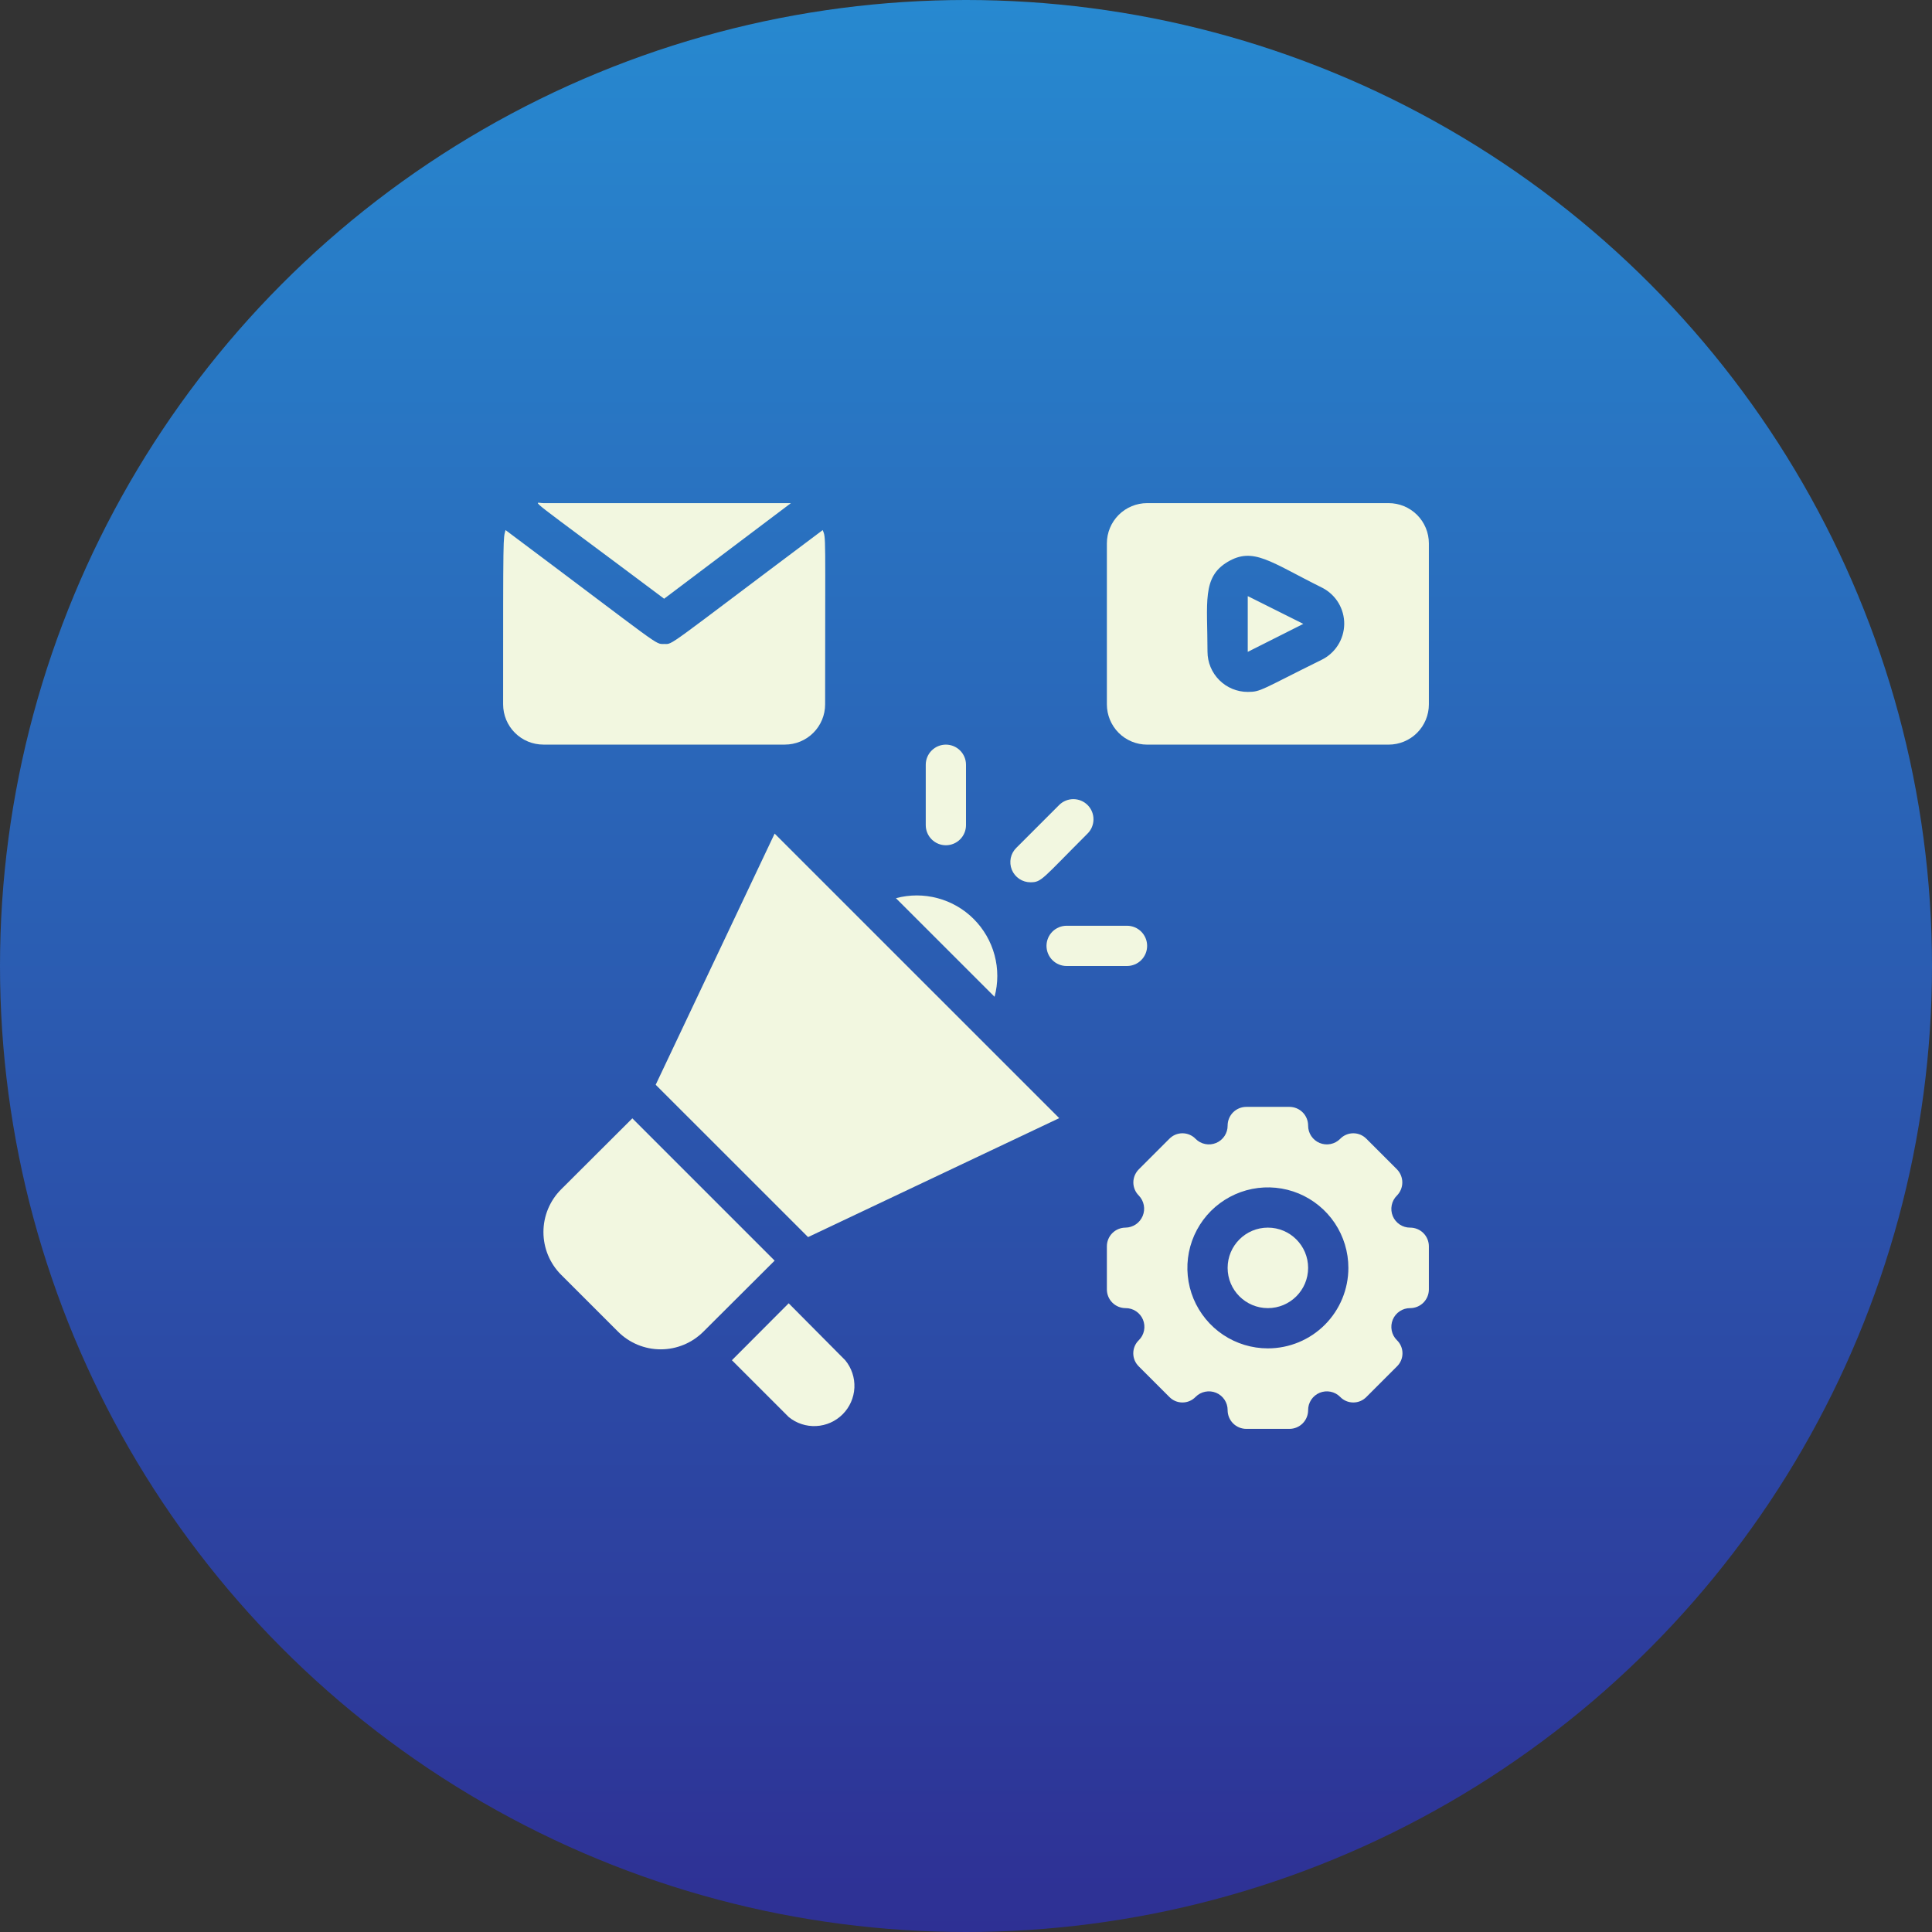 <svg width="60" height="60" viewBox="0 0 60 60" fill="none" xmlns="http://www.w3.org/2000/svg">
<rect x="0" y="0" width="60" height="60" fill="#333333" stroke="none"/>
<circle cx="30" cy="30" r="30" fill="url(#paint0_linear_5033_9687)"/>
<g clip-path="url(#clip0_5033_9687)">
<path d="M24.563 15.625C24.425 15.625 24.925 15.625 16.875 15.625C16.569 15.625 16.163 15.25 20.625 18.594L24.563 15.625Z" fill="#F2F7E0"/>
<path d="M25.625 21.874C25.625 16.443 25.656 16.737 25.55 16.462C20.587 20.181 20.919 19.999 20.625 19.999C20.331 19.999 20.625 20.149 15.7 16.462C15.625 16.743 15.625 16.474 15.625 21.874C15.625 22.206 15.757 22.524 15.991 22.758C16.226 22.993 16.544 23.124 16.875 23.124H24.375C24.706 23.124 25.024 22.993 25.259 22.758C25.493 22.524 25.625 22.206 25.625 21.874Z" fill="#F2F7E0"/>
<path d="M38.75 20.244L40.475 19.375L38.75 18.513V20.244Z" fill="#F2F7E0"/>
<path d="M43.125 15.625H35.625C35.294 15.625 34.975 15.757 34.741 15.991C34.507 16.226 34.375 16.544 34.375 16.875V21.875C34.375 22.206 34.507 22.524 34.741 22.759C34.975 22.993 35.294 23.125 35.625 23.125H43.125C43.456 23.125 43.775 22.993 44.009 22.759C44.243 22.524 44.375 22.206 44.375 21.875V16.875C44.375 16.544 44.243 16.226 44.009 15.991C43.775 15.757 43.456 15.625 43.125 15.625ZM41.038 20.494C39.163 21.419 39.163 21.488 38.75 21.488C38.419 21.488 38.1 21.356 37.866 21.121C37.632 20.887 37.5 20.569 37.5 20.238C37.5 18.712 37.325 17.925 38.125 17.45C38.925 16.975 39.444 17.45 41.069 18.256C41.275 18.363 41.448 18.525 41.568 18.724C41.687 18.924 41.749 19.152 41.746 19.385C41.742 19.617 41.675 19.844 41.549 20.04C41.424 20.236 41.247 20.393 41.038 20.494Z" fill="#F2F7E0"/>
<path d="M39.375 40.625C40.065 40.625 40.625 40.065 40.625 39.375C40.625 38.685 40.065 38.125 39.375 38.125C38.685 38.125 38.125 38.685 38.125 39.375C38.125 40.065 38.685 40.625 39.375 40.625Z" fill="#F2F7E0"/>
<path d="M43.794 38.125C43.678 38.126 43.565 38.092 43.469 38.028C43.373 37.964 43.298 37.873 43.254 37.767C43.21 37.66 43.198 37.543 43.221 37.429C43.243 37.316 43.299 37.212 43.381 37.131C43.489 37.022 43.55 36.875 43.55 36.722C43.55 36.569 43.489 36.421 43.381 36.312L42.438 35.369C42.384 35.314 42.321 35.27 42.251 35.24C42.18 35.21 42.105 35.195 42.028 35.195C41.952 35.195 41.876 35.21 41.806 35.24C41.735 35.27 41.672 35.314 41.619 35.369C41.538 35.451 41.434 35.507 41.321 35.529C41.207 35.552 41.09 35.54 40.983 35.496C40.877 35.452 40.786 35.377 40.722 35.281C40.658 35.185 40.624 35.072 40.625 34.956C40.625 34.802 40.564 34.654 40.455 34.545C40.346 34.436 40.198 34.375 40.044 34.375H38.706C38.552 34.375 38.404 34.436 38.295 34.545C38.186 34.654 38.125 34.802 38.125 34.956C38.126 35.072 38.092 35.185 38.028 35.281C37.964 35.377 37.873 35.452 37.767 35.496C37.66 35.54 37.543 35.552 37.429 35.529C37.316 35.507 37.212 35.451 37.131 35.369C37.078 35.314 37.015 35.27 36.944 35.24C36.874 35.21 36.798 35.195 36.722 35.195C36.645 35.195 36.57 35.21 36.499 35.24C36.429 35.27 36.366 35.314 36.312 35.369L35.369 36.312C35.315 36.366 35.272 36.43 35.242 36.5C35.213 36.57 35.197 36.646 35.197 36.722C35.197 36.798 35.213 36.873 35.242 36.944C35.272 37.014 35.315 37.078 35.369 37.131C35.448 37.214 35.501 37.317 35.522 37.429C35.543 37.542 35.531 37.657 35.487 37.763C35.443 37.868 35.37 37.959 35.276 38.023C35.181 38.087 35.07 38.123 34.956 38.125C34.802 38.125 34.654 38.186 34.545 38.295C34.436 38.404 34.375 38.552 34.375 38.706V40.044C34.375 40.198 34.436 40.346 34.545 40.455C34.654 40.564 34.802 40.625 34.956 40.625C35.072 40.624 35.185 40.658 35.281 40.722C35.377 40.786 35.452 40.877 35.496 40.983C35.54 41.09 35.552 41.207 35.529 41.321C35.507 41.434 35.451 41.538 35.369 41.619C35.314 41.672 35.27 41.735 35.24 41.806C35.21 41.876 35.195 41.952 35.195 42.028C35.195 42.105 35.21 42.18 35.24 42.251C35.27 42.321 35.314 42.384 35.369 42.438L36.312 43.381C36.366 43.436 36.429 43.48 36.499 43.51C36.57 43.54 36.645 43.555 36.722 43.555C36.798 43.555 36.874 43.54 36.944 43.51C37.015 43.48 37.078 43.436 37.131 43.381C37.212 43.299 37.316 43.243 37.429 43.221C37.543 43.198 37.66 43.21 37.767 43.254C37.873 43.298 37.964 43.373 38.028 43.469C38.092 43.565 38.126 43.678 38.125 43.794C38.125 43.948 38.186 44.096 38.295 44.205C38.404 44.314 38.552 44.375 38.706 44.375H40.044C40.198 44.375 40.346 44.314 40.455 44.205C40.564 44.096 40.625 43.948 40.625 43.794C40.624 43.678 40.658 43.565 40.722 43.469C40.786 43.373 40.877 43.298 40.983 43.254C41.09 43.21 41.207 43.198 41.321 43.221C41.434 43.243 41.538 43.299 41.619 43.381C41.672 43.436 41.735 43.48 41.806 43.51C41.876 43.54 41.952 43.555 42.028 43.555C42.105 43.555 42.18 43.54 42.251 43.51C42.321 43.48 42.384 43.436 42.438 43.381L43.381 42.438C43.436 42.384 43.48 42.321 43.51 42.251C43.54 42.18 43.555 42.105 43.555 42.028C43.555 41.952 43.54 41.876 43.51 41.806C43.48 41.735 43.436 41.672 43.381 41.619C43.299 41.538 43.243 41.434 43.221 41.321C43.198 41.207 43.21 41.09 43.254 40.983C43.298 40.877 43.373 40.786 43.469 40.722C43.565 40.658 43.678 40.624 43.794 40.625C43.948 40.625 44.096 40.564 44.205 40.455C44.314 40.346 44.375 40.198 44.375 40.044V38.706C44.375 38.552 44.314 38.404 44.205 38.295C44.096 38.186 43.948 38.125 43.794 38.125ZM39.375 41.875C38.88 41.875 38.397 41.728 37.986 41.454C37.575 41.179 37.255 40.788 37.065 40.332C36.876 39.875 36.827 39.372 36.923 38.887C37.02 38.402 37.258 37.957 37.607 37.607C37.957 37.258 38.402 37.02 38.887 36.923C39.372 36.827 39.875 36.876 40.332 37.065C40.788 37.255 41.179 37.575 41.454 37.986C41.728 38.397 41.875 38.88 41.875 39.375C41.875 40.038 41.612 40.674 41.143 41.143C40.674 41.612 40.038 41.875 39.375 41.875Z" fill="#F2F7E0"/>
<path d="M19.638 34.731L17.425 36.938C17.074 37.289 16.877 37.766 16.877 38.263C16.877 38.76 17.074 39.236 17.425 39.588L19.194 41.356C19.546 41.708 20.022 41.905 20.519 41.905C21.016 41.905 21.492 41.708 21.844 41.356L24.057 39.15L19.638 34.731Z" fill="#F2F7E0"/>
<path d="M24.493 40.475L22.73 42.243L24.493 44.006C24.733 44.203 25.038 44.303 25.348 44.287C25.658 44.272 25.951 44.141 26.17 43.921C26.39 43.701 26.519 43.407 26.534 43.097C26.548 42.787 26.447 42.483 26.249 42.243L24.493 40.475Z" fill="#F2F7E0"/>
<path d="M20.363 33.688L25.095 38.419L32.895 34.725L24.057 25.888L20.363 33.688Z" fill="#F2F7E0"/>
<path d="M27.824 27.894L30.887 30.956C31 30.532 31.001 30.086 30.887 29.662C30.773 29.238 30.55 28.851 30.24 28.541C29.93 28.23 29.543 28.007 29.119 27.894C28.695 27.78 28.248 27.78 27.824 27.894Z" fill="#F2F7E0"/>
<path d="M32.006 27.4C32.349 27.4 32.362 27.3 33.775 25.887C33.892 25.771 33.959 25.612 33.959 25.446C33.96 25.28 33.895 25.121 33.778 25.003C33.661 24.885 33.502 24.819 33.336 24.818C33.17 24.818 33.011 24.883 32.893 25L31.568 26.325C31.478 26.412 31.416 26.523 31.39 26.645C31.365 26.768 31.376 26.895 31.423 27.011C31.47 27.126 31.551 27.225 31.655 27.295C31.759 27.364 31.881 27.401 32.006 27.4Z" fill="#F2F7E0"/>
<path d="M30 25.625V23.75C30 23.584 29.934 23.425 29.817 23.308C29.7 23.191 29.541 23.125 29.375 23.125C29.209 23.125 29.05 23.191 28.933 23.308C28.816 23.425 28.75 23.584 28.75 23.75V25.625C28.75 25.791 28.816 25.95 28.933 26.067C29.05 26.184 29.209 26.25 29.375 26.25C29.541 26.25 29.7 26.184 29.817 26.067C29.934 25.95 30 25.791 30 25.625Z" fill="#F2F7E0"/>
<path d="M35 28.75H33.125C32.959 28.75 32.8 28.816 32.683 28.933C32.566 29.05 32.5 29.209 32.5 29.375C32.5 29.541 32.566 29.7 32.683 29.817C32.8 29.934 32.959 30 33.125 30H35C35.166 30 35.325 29.934 35.442 29.817C35.559 29.7 35.625 29.541 35.625 29.375C35.625 29.209 35.559 29.05 35.442 28.933C35.325 28.816 35.166 28.75 35 28.75Z" fill="#F2F7E0"/>
</g>
<defs>
<linearGradient id="paint0_linear_5033_9687" x1="30" y1="0" x2="30" y2="60" gradientUnits="userSpaceOnUse">
<stop stop-color="#2789D0"/>
<stop offset="1" stop-color="#2E3094"/>
</linearGradient>
<clipPath id="clip0_5033_9687">
<rect width="30" height="30" fill="white" transform="translate(15 15)"/>
</clipPath>
</defs>
</svg>
